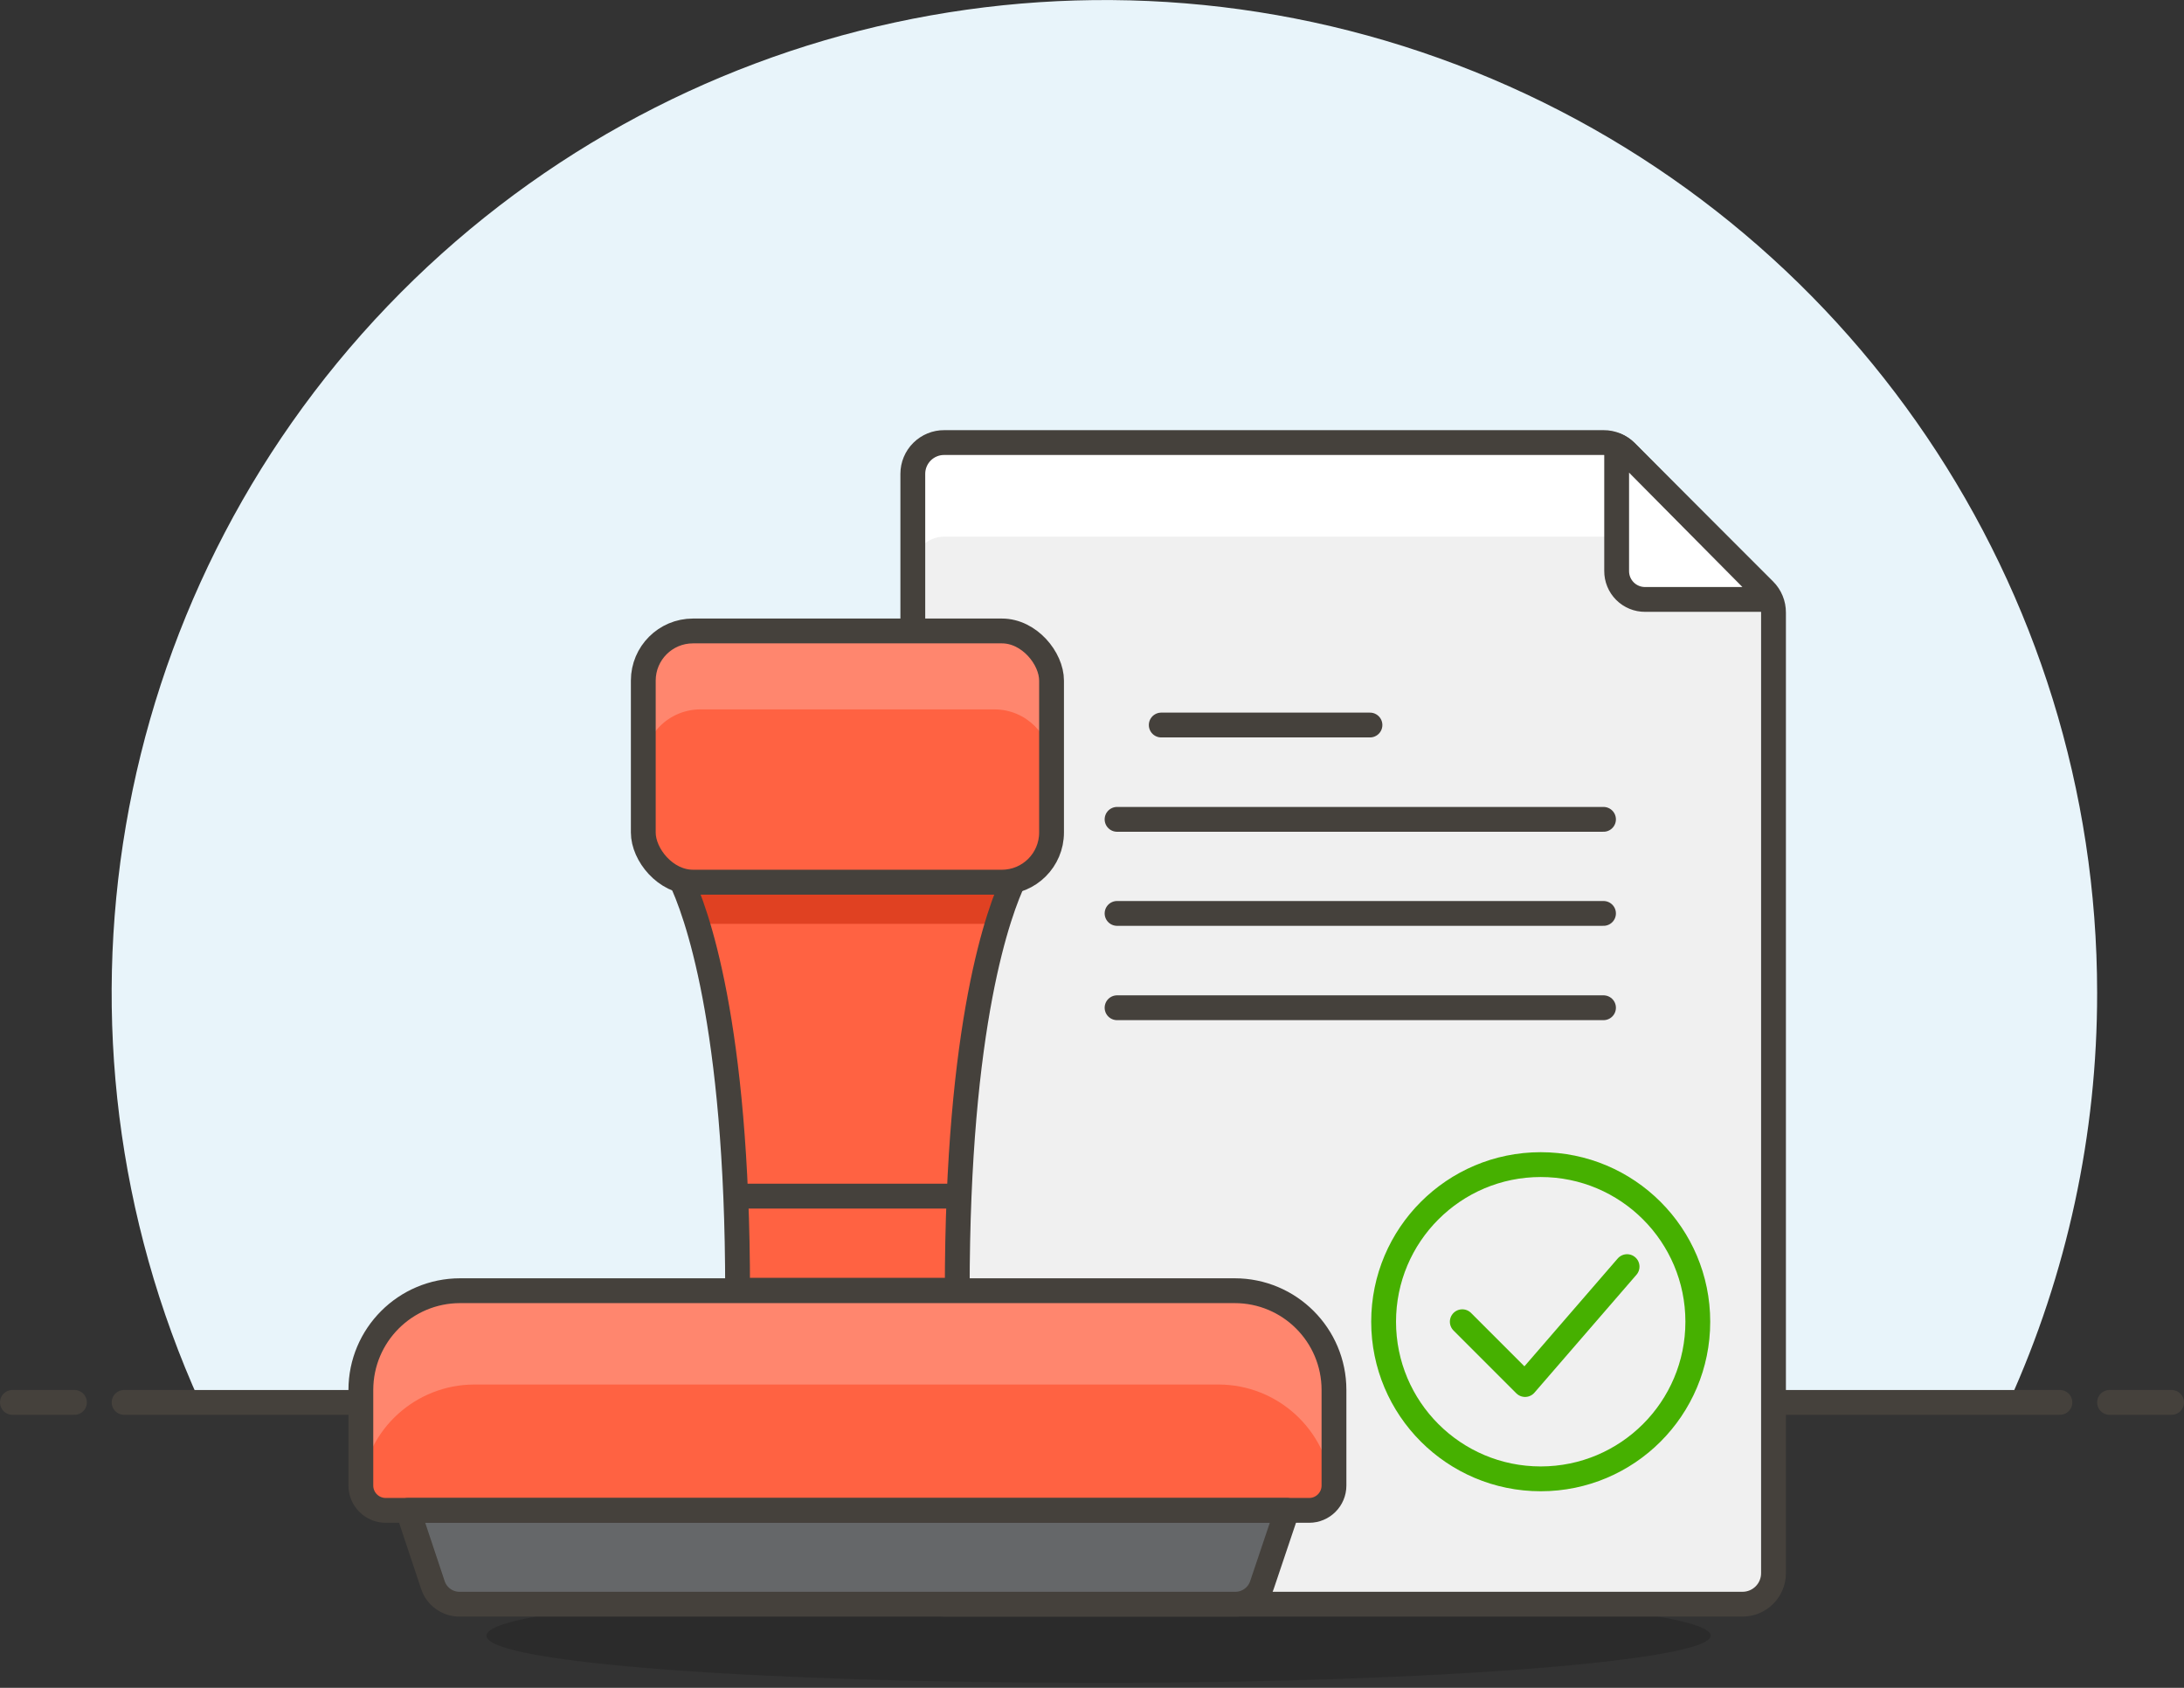 <svg width="88px" height="68px" viewBox="0 0 88 68" version="1.1" xmlns="http://www.w3.org/2000/svg" xmlns:xlink="http://www.w3.org/1999/xlink">
    <rect x="0" y="0" width="88" height="68" fill="#333333" stroke="none"/>
    <!-- Generator: Sketch 48.2 (47327) - http://www.bohemiancoding.com/sketch -->
    <desc>Created with Sketch.</desc>
    <defs></defs>
    <g id="Page-1" stroke="none" stroke-width="1" fill="none" fill-rule="evenodd">
        <g id="stamp-document">
            <path d="M84.5,40 C84.498,23.665 74.564,8.972 59.405,2.884 C44.246,-3.203 26.909,0.54 15.611,12.338 C4.312,24.136 1.323,41.618 8.06,56.5 L80.94,56.5 C83.291,51.317 84.505,45.691 84.5,40 Z" id="Shape" fill="#E8F4FA" fill-rule="nonzero"></path>
            <path d="M5,56.5 L83,56.5" id="Shape" stroke="#45413C" stroke-linecap="round" stroke-linejoin="round"></path>
            <path d="M0.5,56.5 L3,56.5" id="Shape" stroke="#45413C" stroke-linecap="round" stroke-linejoin="round"></path>
            <path d="M85,56.5 L87.5,56.5" id="Shape" stroke="#45413C" stroke-linecap="round" stroke-linejoin="round"></path>
            <path d="M68.93,65.9 C68.93,66.9 57.93,67.8 44.26,67.8 C30.59,67.8 19.6,67 19.6,65.9 C19.6,64.8 30.6,64 44.26,64 C57.92,64 68.93,64.85 68.93,65.9 Z" id="Shape" fill="#020202" fill-rule="nonzero" opacity="0.15"></path>
            <path d="M71.46,63.37 C71.463,63.705 71.331,64.027 71.094,64.264 C70.857,64.501 70.535,64.633 70.2,64.63 L38.05,64.63 C37.714,64.633 37.391,64.501 37.153,64.265 C36.914,64.028 36.78,63.706 36.78,63.37 L36.78,19.09 C36.78,18.754 36.914,18.432 37.153,18.195 C37.391,17.959 37.714,17.827 38.05,17.83 L64.61,17.83 C64.947,17.828 65.272,17.961 65.51,18.2 L71.09,23.78 C71.329,24.018 71.462,24.343 71.46,24.68 L71.46,63.37 Z" id="Shape" fill="#F0F0F0" fill-rule="nonzero"></path>
            <path d="M36.78,22.89 C36.78,22.189 37.349,21.62 38.05,21.62 L68.93,21.62 L65.51,18.2 C65.272,17.961 64.947,17.828 64.61,17.83 L38.05,17.83 C37.714,17.827 37.391,17.959 37.153,18.195 C36.914,18.432 36.78,18.754 36.78,19.09 L36.78,22.89 Z" id="Shape" fill="#FFFFFF" fill-rule="nonzero"></path>
            <path d="M71.46,63.37 C71.463,63.705 71.331,64.027 71.094,64.264 C70.857,64.501 70.535,64.633 70.2,64.63 L38.05,64.63 C37.714,64.633 37.391,64.501 37.153,64.265 C36.914,64.028 36.78,63.706 36.78,63.37 L36.78,19.09 C36.78,18.754 36.914,18.432 37.153,18.195 C37.391,17.959 37.714,17.827 38.05,17.83 L64.61,17.83 C64.947,17.828 65.272,17.961 65.51,18.2 L71.09,23.78 C71.329,24.018 71.462,24.343 71.46,24.68 L71.46,63.37 Z" id="Shape" stroke="#45413C" stroke-linejoin="round"></path>
            <circle id="Oval" stroke="#46B000" cx="62.08" cy="53.25" r="6.33"></circle>
            <polyline id="Shape" stroke="#46B000" stroke-linecap="round" stroke-linejoin="round" points="58.92 53.25 61.45 55.78 65.56 51.03"></polyline>
            <path d="M45.01,33.01 L64.61,33.01" id="Shape" stroke="#45413C" stroke-linecap="round" stroke-linejoin="round"></path>
            <path d="M46.79,29.21 L55.2,29.21" id="Shape" stroke="#45413C" stroke-linecap="round" stroke-linejoin="round"></path>
            <path d="M45.01,36.8 L64.61,36.8" id="Shape" stroke="#45413C" stroke-linecap="round" stroke-linejoin="round"></path>
            <path d="M45.01,40.6 L64.61,40.6" id="Shape" stroke="#45413C" stroke-linecap="round" stroke-linejoin="round"></path>
            <path d="M65.14,23 C65.137,23.306 65.258,23.6 65.474,23.816 C65.69,24.032 65.984,24.153 66.29,24.15 L71.29,24.15 C71.229,24.013 71.145,23.888 71.04,23.78 L65.51,18.2 C65.402,18.095 65.277,18.011 65.14,17.95 L65.14,23 Z" id="Shape" stroke="#45413C" fill="#FFFFFF" fill-rule="nonzero" stroke-linejoin="round"></path>
            <path d="M18.54,52 L49.75,52 C51.959,52 53.75,53.791 53.75,56 L53.75,59.85 C53.75,60.402 53.302,60.85 52.75,60.85 L15.54,60.85 C14.988,60.85 14.54,60.402 14.54,59.85 L14.54,56 C14.54,53.791 16.331,52 18.54,52 Z" id="Shape" fill="#FF6242" fill-rule="nonzero"></path>
            <path d="M53.75,56.58 C53.75,54.039 51.691,51.98 49.15,51.98 L19.15,51.98 C16.609,51.98 14.55,54.039 14.55,56.58 L14.55,59.69 C14.545,59.767 14.545,59.843 14.55,59.92 C14.781,57.574 16.752,55.784 19.11,55.78 L49.11,55.78 C51.466,55.789 53.434,57.576 53.67,59.92 C53.675,59.843 53.675,59.767 53.67,59.69 L53.75,56.58 Z" id="Shape" fill="#FF866E" fill-rule="nonzero"></path>
            <path d="M40.07,35.54 L28.22,35.54 C27.942,35.537 27.668,35.483 27.41,35.38 C28.03,36.67 29.72,41.18 29.72,51.98 L38.57,51.98 C38.57,41.18 40.26,36.67 40.88,35.38 C40.622,35.483 40.348,35.537 40.07,35.54 Z" id="Shape" fill="#FF6242" fill-rule="nonzero"></path>
            <path d="M28.22,35.54 C27.942,35.537 27.668,35.483 27.41,35.38 C27.687,35.975 27.917,36.59 28.1,37.22 L40.19,37.22 C40.373,36.59 40.603,35.975 40.88,35.38 C40.622,35.483 40.348,35.537 40.07,35.54 L28.22,35.54 Z" id="Shape" fill="#E04122" fill-rule="nonzero"></path>
            <path d="M50.85,63.85 C50.697,64.321 50.255,64.637 49.76,64.63 L18.53,64.63 C18.035,64.637 17.593,64.321 17.44,63.85 L16.44,60.85 L51.86,60.85 L50.85,63.85 Z" id="Shape" fill="#656769" fill-rule="nonzero"></path>
            <path d="M18.54,52 L49.75,52 C51.959,52 53.75,53.791 53.75,56 L53.75,59.85 C53.75,60.402 53.302,60.85 52.75,60.85 L15.54,60.85 C14.988,60.85 14.54,60.402 14.54,59.85 L14.54,56 C14.54,53.791 16.331,52 18.54,52 Z" id="Shape" stroke="#45413C" stroke-linejoin="round"></path>
            <path d="M40.07,35.54 L28.22,35.54 C27.942,35.537 27.668,35.483 27.41,35.38 C28.03,36.67 29.72,41.18 29.72,51.98 L38.57,51.98 C38.57,41.18 40.26,36.67 40.88,35.38 C40.622,35.483 40.348,35.537 40.07,35.54 Z" id="Shape" stroke="#45413C" stroke-linejoin="round"></path>
            <path d="M50.85,63.85 C50.697,64.321 50.255,64.637 49.76,64.63 L18.53,64.63 C18.035,64.637 17.593,64.321 17.44,63.85 L16.44,60.85 L51.86,60.85 L50.85,63.85 Z" id="Shape" stroke="#45413C" stroke-linejoin="round"></path>
            <path d="M29.64,48.19 L38.65,48.19" id="Shape" stroke="#45413C" stroke-linejoin="round"></path>
            <rect id="Rectangle-path" fill="#FF6242" fill-rule="nonzero" x="25.92" y="25.42" width="16.45" height="10.12" rx="2"></rect>
            <path d="M40.07,25.42 L28.22,25.42 C27.61,25.42 27.025,25.662 26.594,26.094 C26.162,26.525 25.92,27.11 25.92,27.72 L25.92,30.88 C25.92,30.27 26.162,29.685 26.594,29.254 C27.025,28.822 27.61,28.58 28.22,28.58 L40.07,28.58 C41.34,28.58 42.37,29.61 42.37,30.88 L42.37,27.72 C42.37,26.45 41.34,25.42 40.07,25.42 Z" id="Shape" fill="#FF866E" fill-rule="nonzero"></path>
            <rect id="Rectangle-path" stroke="#45413C" stroke-linejoin="round" x="25.92" y="25.42" width="16.45" height="10.12" rx="2"></rect>
        </g>
    </g>
</svg>
